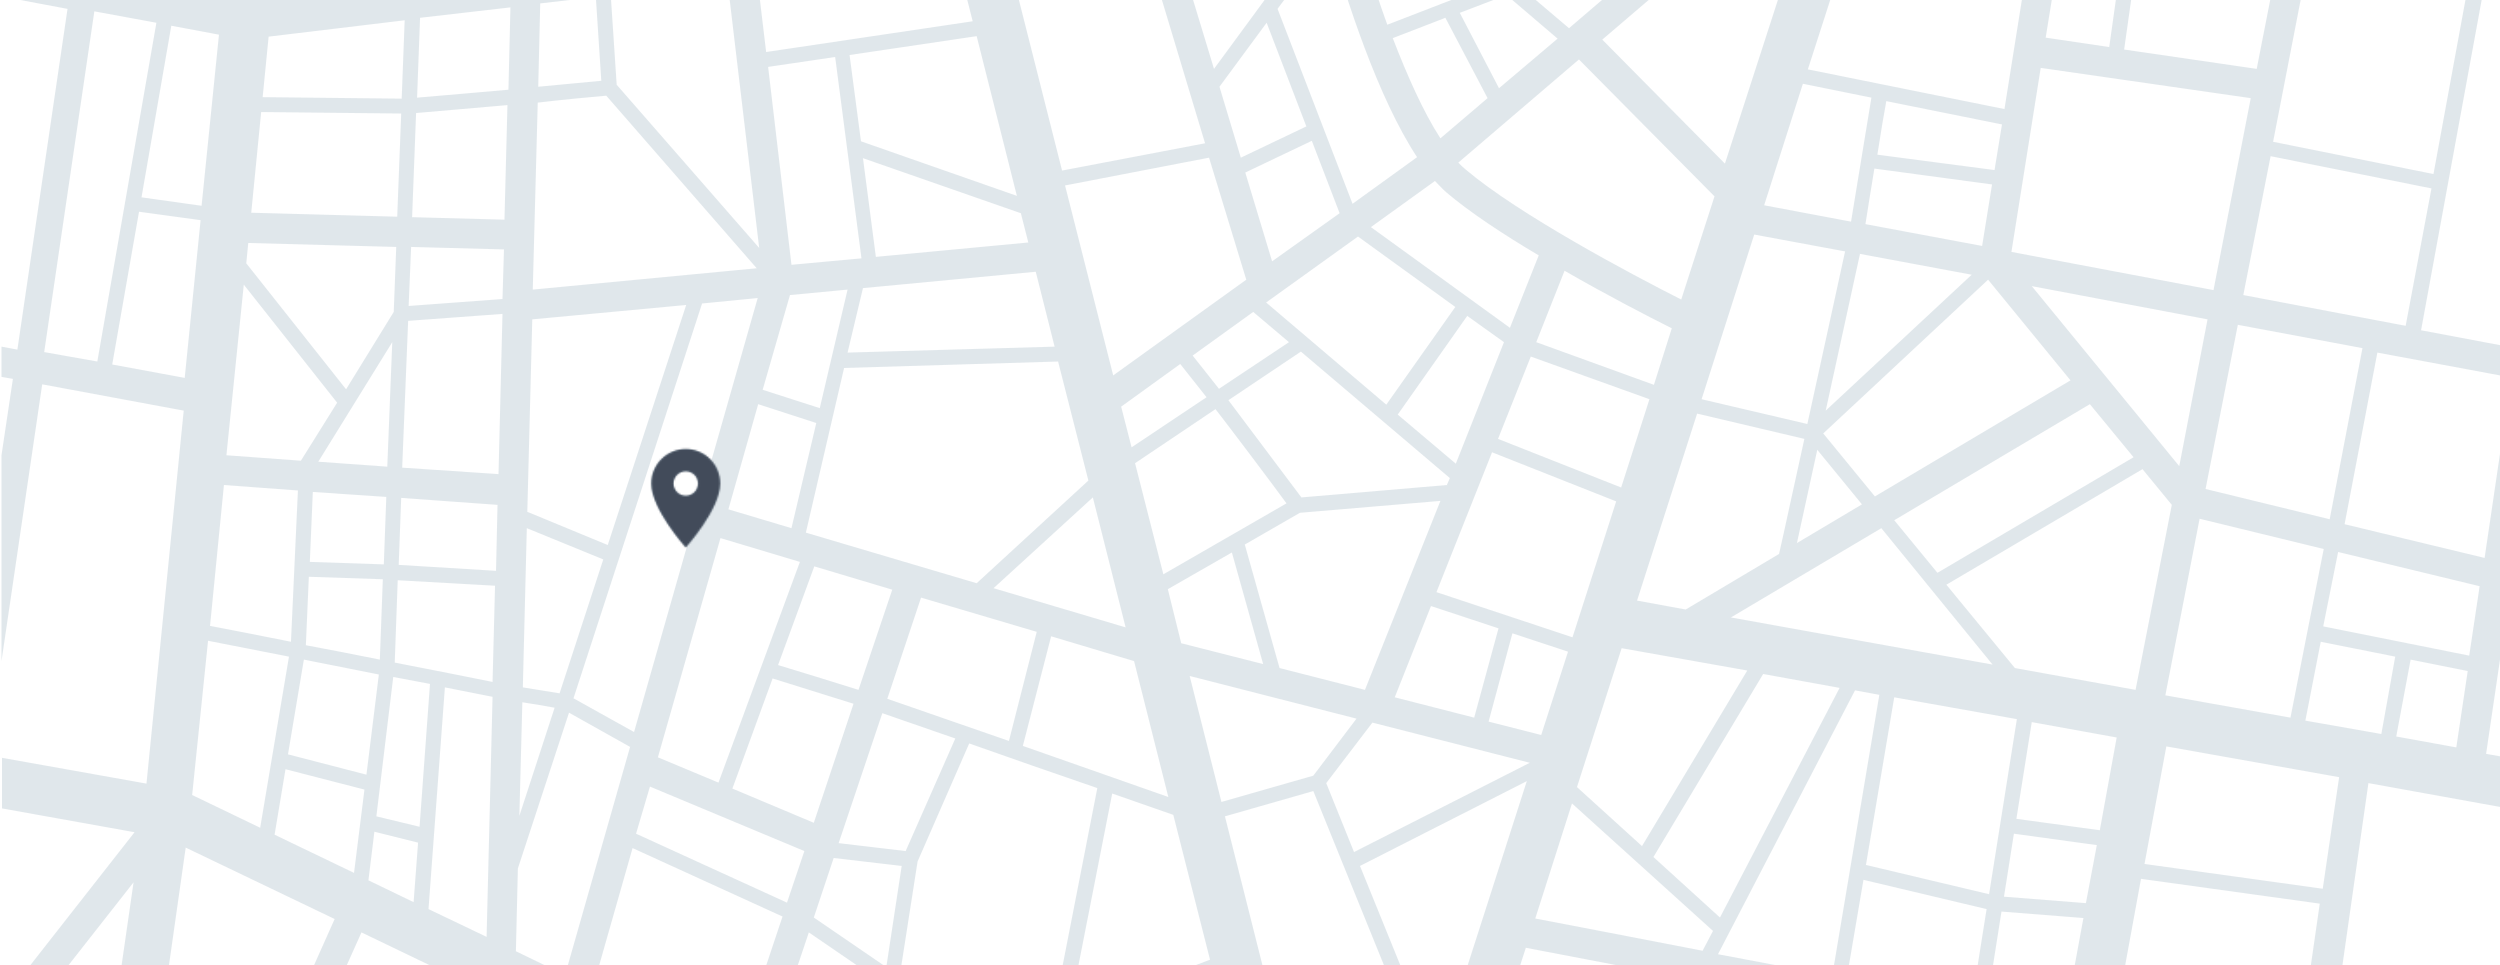 <svg viewBox="0 0 1440 556" fill="none" xmlns="http://www.w3.org/2000/svg">
<rect width="100%" height="100%" fill="white"/>
<path opacity="0.5" fill-rule="evenodd" clip-rule="evenodd" d="M1144.85 987.031L1241.23 1005.89L1237.51 1027.88H1254.96L1297 788.19L1306.72 1027.88H1323.88L1320.74 947.034L1364.78 945.891L1369.36 1027.88H1377.94L1373.36 945.606L1439.43 943.892V926.75L1385.09 928.179L1381.08 899.324L1439.71 901.038V892.467L1379.94 890.753L1371.93 834.472L1407.4 795.618L1440 816.188V805.903L1413.4 789.047L1440 759.621V746.765L1370.22 823.615C1366.5 802.189 1357.35 748.193 1353.34 725.338L1440 740.194V722.766L1396.81 715.339L1407.11 651.058C1418.55 653.344 1429.7 655.629 1440 657.915V640.202L1415.4 635.059L1440 603.633V575.635L1396.53 631.059L1340.19 619.346L1364.21 451.074L1440 464.787V435.647L1431.99 434.218L1440 379.937V261.375L1431.13 321.37L1350.48 301.943C1354.49 280.802 1365.35 224.521 1369.36 203.094L1440 216.236V198.808L1394.53 190.238L1430.28 -4.604L1440 -2.89V-32.03L1416.55 -36.316L1422.84 -80.312L1440 -84.026V-92.882L1423.98 -89.454L1438 -186.589L1440 -186.304V-403.143L1434.85 -367.146L1380.8 -363.718L1378.22 -410H1369.64L1372.22 -363.147L1326.46 -360.29L1324.46 -410H1307.3L1309.3 -359.147L1245.81 -355.147L1255.53 -409.714H1238.09L1228.65 -356.576L1132.84 -382.002L1137.99 -409.714H1108.81L1099.09 -356.861L1033.31 -345.719L1025.3 -409.714H1007.86L1016.15 -342.863L951.801 -332.006L924.06 -388.287C940.361 -393.144 968.103 -401.144 997.847 -409.714H936.071L916.338 -404L913.478 -409.714H881.446L888.31 -396.001C878.3 -393.144 864.858 -389.43 851.416 -385.716C849.414 -391.43 846.268 -400.001 843.122 -409.714H833.97L843.122 -383.431C827.106 -378.86 812.806 -374.86 807.086 -373.431L765.617 -386.288L768.191 -409.714H759.611L757.323 -389.145L704.127 -405.715L705.557 -410H687.253L680.389 -391.144L634.916 -410H618.9L604.886 -373.717L539.678 -396.287C542.252 -400.858 544.826 -405.429 547.4 -410H527.38C517.656 -393.43 507.074 -377.431 495.921 -363.147L488.199 -410H470.753L473.041 -396.858L429.569 -371.146L406.689 -410H396.679L450.447 -318.864C449.303 -318.007 447.873 -317.15 446.729 -316.293C429.569 -305.151 407.261 -296.866 381.521 -290.581L390.101 -410H381.521L372.655 -288.581C363.217 -286.581 353.494 -284.867 343.484 -283.153L334.046 -409.714H316.6L319.746 -366.861L215.928 -379.431L215.07 -409.714H197.911L198.483 -381.431L174.459 -384.288L148.719 -409.429H136.421L160.445 -386.002L72.93 -396.573L74.645 -409.429H66.066L64.635 -397.43L30.03 -401.715L31.174 -409.429H2.002L0.858 -402.286V-185.447L75.504 -171.733L88.373 -110.024L0.858 -91.74V-82.883L27.17 -88.311L35.464 -24.602L0.858 -31.173V-2.033L38.896 5.11L10.01 201.38L0.858 199.666V217.093L7.436 218.235L0.858 262.232V380.794L24.31 221.378L105.819 236.52L84.369 451.36L1.144 436.504V465.644L77.505 479.357L1.144 576.778V604.776L76.933 508.212L56.056 652.772L0.858 641.344V659.057C23.166 663.628 41.756 667.628 53.482 669.914L44.616 731.337L0.858 723.909V741.336L6.006 742.193L0.858 747.907V760.763L16.016 743.908L42.042 748.479L30.888 826.473L0.572 807.331V817.616L29.458 835.9L21.164 894.467L0.858 893.896V902.466L20.02 903.038L16.588 927.607L0.858 928.179V945.32L14.014 945.034L2.002 1029.6H31.174L43.186 946.463L76.076 950.748L66.352 1029.31H74.931L81.795 975.318L136.707 1029.31H149.005L82.939 964.747L84.655 951.891L196.481 966.747L197.911 1029.31H215.07L213.641 969.032L313.168 982.174L316.6 1029.31H334.046L332.33 1005.03L383.809 996.173L381.521 1029.31H390.101L390.959 1019.31L396.965 1029.31H406.975L392.103 1004.17L392.675 994.745L463.317 982.746L471.039 1029.31H488.485L464.175 883.325L587.154 892.753C573.712 933.892 553.978 984.46 527.952 1029.31H547.972C558.554 1010.17 567.992 990.459 576.572 971.032L633.772 992.745L619.472 1029.31H635.488L629.768 1027.03L658.367 953.605L710.991 965.89L687.825 1029.31H706.129L749.887 909.037L773.625 905.895L759.897 1029.31H768.477L773.911 979.889L813.092 969.318L834.256 1029.31H843.408C835.4 1006.46 825.39 977.889 821.386 967.033L847.698 959.89L881.732 1029.31H913.764L899.178 999.316L1013.86 963.89L1007.57 1008.74L936.643 1029.31H998.419C1001.57 1028.46 1004.71 1027.6 1008.14 1026.46L1008.43 1029.31H1025.87L1025.02 1021.6C1060.19 1011.31 1095.09 1001.32 1115.96 995.316L1109.67 1029.31H1138.84L1144.85 987.031ZM1129.41 912.466L1039.03 900.181L1048.18 836.472L1140.56 852.185L1129.41 912.466ZM936.357 799.903L942.649 765.049L1038.46 783.047L1033.6 816.473L936.357 799.903ZM1031.31 833.615L1027.3 860.755L963.813 851.613L970.105 823.33L1031.31 833.615ZM710.705 799.332L668.091 798.189L674.669 761.62L710.705 779.048C710.133 782.476 709.847 785.618 709.847 789.047C709.847 792.475 710.133 795.903 710.705 799.332ZM723.861 828.472C726.149 831.329 728.723 833.9 731.297 836.186L698.979 879.04L668.377 827.044L723.861 828.472ZM721.859 752.193L639.778 712.767L729.009 680.198L742.451 733.908C734.157 738.479 727.293 744.765 721.859 752.193ZM153.009 661.057L163.591 637.345L294.578 606.204L275.702 671.628L153.009 661.057ZM271.698 688.483L262.832 733.337L230.8 725.338L233.088 685.341L271.698 688.483ZM88.945 -263.155C118.117 -260.869 151.865 -259.155 187.329 -258.584L187.043 -250.013L84.655 -218.301L88.945 -263.155ZM53.768 -283.724L63.492 -338.291L157.585 -326.578C156.727 -316.579 154.153 -290.581 152.723 -277.153C114.971 -278.582 80.651 -281.153 53.768 -283.724ZM276.56 -168.591L287.714 -69.17C261.974 -66.313 185.041 -57.457 157.585 -54.029L169.597 -158.306L276.56 -168.591ZM186.757 -240.871L184.183 -176.876L162.447 -174.876L142.427 -178.59L136.707 -225.443L186.757 -240.871ZM288.858 -60.599L292.862 -24.602L152.437 -7.461L156.727 -45.172L288.858 -60.599ZM880.874 -67.456L864.858 -11.175L799.078 14.252C789.354 -12.603 781.919 -38.887 777.629 -54.6L880.874 -67.456ZM790.785 -122.023L841.12 -128.023L846.84 -92.311L795.075 -86.026L790.785 -122.023ZM1041.03 244.233L980.115 229.949L1010.43 135.099L1062.77 144.813C1059.05 162.24 1049.61 204.808 1041.03 244.233ZM1071.35 146.241L1135.7 158.24L1051.61 236.52L1071.35 146.241ZM497.065 165.954L596.592 156.526L607.46 199.665L488.199 203.094L497.065 165.954ZM497.065 91.103L588.012 122.815L592.302 139.67L504.5 147.955L497.065 91.103ZM950.085 229.949L933.784 280.802L862.856 252.804L881.732 205.379L950.085 229.949ZM884.878 197.094L901.18 155.955C925.49 169.954 949.227 182.238 962.955 189.095L952.659 221.664L884.878 197.094ZM838.546 267.089L805.084 238.805L845.124 181.953L866.288 197.094L838.546 267.089ZM835.114 275.374L833.398 279.373L749.601 286.516L707.559 230.52L749.315 202.522L835.114 275.374ZM741.021 289.944L670.093 330.798L653.791 266.803L700.123 235.663C708.131 245.948 732.727 278.516 741.021 289.944ZM702.125 223.949C698.407 219.378 691.829 210.807 686.967 204.808L721.859 179.667L742.451 197.094L702.125 223.949ZM694.975 228.806L651.789 257.661L645.784 234.234L679.817 209.665L694.975 228.806ZM648.357 361.367L572.282 338.797L629.482 286.516L648.357 361.367ZM562.558 335.94L464.175 306.8L486.197 211.95L609.462 208.236L626.908 276.802L562.558 335.94ZM455.881 152.526L442.439 38.535L481.049 32.822L496.207 148.812L455.881 152.526ZM455.023 169.954L488.199 166.811L472.183 235.091L439.293 224.521L455.023 169.954ZM470.181 243.662L455.881 304.229L419.559 293.372L436.719 232.806L470.181 243.662ZM460.743 323.656L413.839 450.788L378.947 436.218L414.983 309.942L460.743 323.656ZM469.037 326.227L513.938 339.654L494.491 397.364C481.621 393.364 457.883 385.936 448.159 383.079L469.037 326.227ZM508.218 410.791C517.084 413.934 532.242 419.076 550.26 425.362L521.66 490.214L483.051 485.643L508.218 410.791ZM511.078 402.506L530.526 344.225L597.164 363.938L581.148 426.79L511.078 402.506ZM605.458 366.509L653.219 380.794L672.953 459.073L589.156 429.647L605.458 366.509ZM672.667 339.369L709.561 318.227L727.579 382.508L680.389 370.509L672.667 339.369ZM716.997 313.656L748.743 295.372L829.68 288.515L786.209 397.364L737.017 384.793L716.997 313.656ZM824.246 349.082L863.142 361.938L849.128 413.363L803.368 401.649L824.246 349.082ZM827.392 341.083L859.424 260.518L930.924 288.801L905.756 367.081L827.392 341.083ZM934.069 373.366L1006.43 386.222L945.795 487.357L908.33 453.359L934.069 373.366ZM942.935 345.939L977.541 238.234L1039.32 252.804C1033.02 281.087 1027.59 306.8 1024.73 319.084L970.963 351.082L942.935 345.939ZM1046.75 259.089L1072.49 290.515L1035.03 312.799L1046.75 259.089ZM968.389 172.525C939.503 157.955 874.582 123.386 844.266 97.674C842.836 96.531 841.406 95.102 839.976 93.674L909.474 34.25L987.551 113.101L968.389 172.525ZM863.428 50.82L840.834 7.395L867.718 -2.89L897.176 22.251L863.428 50.82ZM856.85 56.534L829.68 79.675C819.67 64.248 810.518 43.392 802.224 21.965L832.54 10.252L856.85 56.534ZM833.112 110.815C846.554 122.243 866.002 135.099 886.308 147.098L869.72 188.809L789.641 130.814L826.534 104.245C828.822 106.53 830.824 108.816 833.112 110.815ZM838.26 176.81L798.506 233.091L729.295 174.239L782.205 136.242L838.26 176.81ZM732.727 150.527L717.283 99.388L755.607 81.103L771.623 122.814L732.727 150.527ZM714.709 90.817L702.411 49.963L729.581 13.109L752.461 72.819L714.709 90.817ZM717.855 161.097L641.208 216.236L613.466 106.816L696.405 90.817L717.855 161.097ZM611.75 98.245L579.146 -30.602L657.223 -40.03L694.117 82.532L611.75 98.245ZM585.724 112.815L495.921 81.389L489.343 31.679L562.558 20.823L585.724 112.815ZM441.295 29.965L436.147 -13.175L550.26 -27.174L560.27 12.252L441.295 29.965ZM430.999 -41.458L422.419 -78.598L544.254 -72.884L548.83 -55.743L430.999 -41.458ZM437.291 142.813L355.21 48.82L351.778 -2.89L418.987 -11.175L437.291 142.813ZM348.632 -31.459L342.626 -68.599C365.791 -72.027 391.817 -76.312 404.973 -78.027L414.125 -39.458L348.632 -31.459ZM343.198 -1.747L346.344 46.535L310.022 49.963L311.166 1.967L343.198 -1.747ZM349.204 55.106L435.861 154.526L306.876 166.811L309.736 59.105C321.462 57.677 342.34 55.677 349.204 55.106ZM436.433 171.668L365.219 421.648L330.328 402.221L404.401 174.81L436.433 171.668ZM374.371 453.074L463.317 490.214L453.307 519.925L366.363 480.214L374.371 453.074ZM421.847 454.217L445.013 390.793L491.631 405.363L468.751 473.929L421.847 454.217ZM480.191 494.213L519.372 498.784L510.506 557.065L468.751 528.496L480.191 494.213ZM528.524 496.213L558.268 428.219C581.72 436.504 608.604 445.931 632.056 453.931L606.03 587.063L572.854 599.633L518.228 562.208L528.524 496.213ZM660.083 585.063L674.669 637.345L613.18 663.057L585.152 613.632L660.083 585.063ZM615.754 583.635L640.636 457.073C654.649 461.93 666.947 466.216 675.813 469.358L696.977 552.78L615.754 583.635ZM685.251 389.365L781.347 413.934L756.465 446.789L703.555 461.93L685.251 389.365ZM790.499 416.22L881.16 439.361L779.917 490.785L763.901 451.074L790.499 416.22ZM857.422 415.648L871.15 364.795L903.182 375.366L887.738 423.362L857.422 415.648ZM905.47 462.787L986.693 536.21L980.687 547.638C939.503 539.638 903.754 532.782 884.306 529.068L905.47 462.787ZM952.373 493.642L1015.58 388.222L1059.62 396.221L990.697 528.496L952.373 493.642ZM1068.49 397.65L1082.5 400.221L1055.33 562.208C1033.31 557.922 1011 553.637 989.553 549.637L1068.49 397.65ZM1073.35 506.784L1144.28 523.639L1135.7 577.635C1114.25 573.635 1089.37 568.779 1063.63 563.922L1073.35 506.784ZM1084.22 585.349L1132.55 594.491L1111.1 683.627L1071.35 675.627L1084.22 585.349ZM1140.85 596.205L1186.03 604.776L1169.45 695.34L1119.68 685.341L1140.85 596.205ZM1144.28 579.349L1152.86 525.068L1200.05 528.782L1189.18 587.92C1178.6 585.92 1163.15 582.778 1144.28 579.349ZM1154.29 516.497L1160.01 480.214L1207.77 486.785L1201.48 520.211L1154.29 516.497ZM1161.44 471.644L1170.3 415.934L1219.21 424.79L1209.49 478.215L1161.44 471.644ZM1145.71 515.069L1074.78 498.213L1091.08 401.649L1161.72 414.22L1145.71 515.069ZM996.989 355.653L1083.65 304.229L1147.71 382.794L996.989 355.653ZM1091.08 299.657L1203.77 232.806L1228.93 263.375L1115.96 329.941L1091.08 299.657ZM1079.93 285.944L1050.18 249.661L1145.14 161.097L1192.61 219.092L1079.93 285.944ZM1148.85 97.959L1081.36 89.103C1083.36 76.247 1085.36 64.248 1086.51 58.248L1153.14 71.676L1148.85 97.959ZM1147.42 106.244L1141.7 141.67L1074.49 129.1C1075.64 121.386 1077.64 109.387 1079.64 97.102L1147.42 106.244ZM1066.2 127.671L1016.15 118.243L1038.46 48.249L1077.93 56.248L1066.2 127.671ZM993.557 94.245L922.916 22.823L978.399 -24.602L1024.44 -1.176L993.557 94.245ZM903.754 16.252L873.438 -9.461L890.312 -68.599L993.557 -81.169C994.987 -75.741 996.989 -70.599 999.849 -66.028L903.754 16.252ZM864 -94.311L850.272 -182.018L908.902 -191.16L922.63 -101.453L864 -94.311ZM816.238 90.531L779.059 117.386L735.873 5.11L765.617 -35.173C775.341 -0.604 793.644 56.248 816.238 90.531ZM699.265 39.678L674.383 -42.315L760.469 -52.886C761.041 -50.886 761.613 -48.6 762.185 -46.029L699.265 39.678ZM685.537 -72.598L657.795 -69.17L610.606 -144.878L685.823 -156.592L685.537 -72.598ZM648.357 -68.027L576.286 -59.171L604.886 -137.736L648.357 -68.027ZM562.558 -72.027L523.948 -221.158L606.316 -192.017L562.558 -72.027ZM541.966 -82.026L475.043 -85.169L457.025 -186.018L513.652 -191.446L541.966 -82.026ZM466.177 -85.455L420.417 -87.454L398.681 -180.018L448.445 -184.875L466.177 -85.455ZM402.971 -86.597L341.482 -77.169L335.476 -114.309L394.677 -122.309L402.971 -86.597ZM340.052 -30.316L310.022 -26.602L306.018 -62.599C312.882 -63.742 322.892 -65.171 334.332 -66.885L340.052 -30.316ZM306.59 183.952L395.249 175.667L350.062 313.942L303.73 294.801L306.59 183.952ZM347.488 322.227L322.32 399.364L301.156 395.935L303.444 304.229L347.488 322.227ZM319.46 407.649L299.154 469.93L300.87 404.506C306.876 405.363 314.598 406.792 319.46 407.649ZM327.754 410.506L362.931 430.218L325.466 561.636L297.152 547.923L298.296 500.213L327.754 410.506ZM364.361 488.499L450.733 527.925L423.849 608.49L341.482 568.779L364.361 488.499ZM465.891 537.067L563.13 603.633L479.333 635.631L439.293 616.204L465.891 537.067ZM476.759 666.2L553.692 703.339L533.672 740.479L465.319 725.909L476.759 666.2ZM500.783 645.915L576.858 616.775L605.172 666.2L571.996 679.913L500.783 645.915ZM677.243 645.915L688.397 686.198L628.91 707.91L582.292 685.626L677.243 645.915ZM668.377 581.921L700.981 569.35L726.721 671.628L696.405 682.77L668.377 581.921ZM705.557 470.215L756.465 455.645L805.37 576.207L737.589 597.348L705.557 470.215ZM783.349 498.784L879.444 449.931L828.25 609.347L783.349 498.784ZM878.872 545.923L960.953 561.636L945.223 650.201L851.416 631.345L878.872 545.923ZM959.237 670.771L1051.9 689.626L1044.75 739.908L955.233 693.626L959.237 670.771ZM962.097 653.629L977.827 564.779L1067.06 581.921L1054.19 672.199L962.097 653.629ZM1068.77 692.769L1166.3 712.482L1156.58 764.763L1061.05 745.907L1068.77 692.769ZM1177.45 811.045L1219.21 816.473L1206.34 882.754L1165.16 877.611L1177.45 811.045ZM1178.88 802.474L1198.05 698.197L1240.66 705.625L1220.64 807.902L1178.88 802.474ZM1201.19 681.341L1214.35 610.49C1227.79 613.347 1250.1 617.918 1276.41 623.346L1260.97 691.626L1201.19 681.341ZM1217.21 593.634L1233.22 506.212L1336.18 520.497L1322.45 615.632L1217.21 593.634ZM1230.08 397.364L1160.58 384.793L1121.11 336.797L1234.08 270.231L1250.96 290.801L1230.08 397.364ZM1266.97 298.8L1338.47 316.228C1334.47 336.512 1324.17 388.222 1319.31 413.363L1247.24 400.506L1266.97 298.8ZM1255.25 268.517L1170.3 164.811L1271.55 183.952L1255.25 268.517ZM1158.58 145.098L1175.45 39.107L1296.43 56.534L1274.98 167.097L1158.58 145.098ZM1223.5 28.536L1233.51 -42.315L1313.02 -27.459L1299.86 39.678L1223.5 28.536ZM1229.51 -72.313L1196.9 -78.312L1207.2 -137.165L1240.09 -133.736L1229.51 -72.313ZM1224.93 -44.029C1222.07 -24.317 1217.21 11.109 1214.92 27.108L1178.31 21.68L1190.04 -50.886L1224.93 -44.029ZM1179.74 -81.741L1117.39 -93.454C1117.39 -94.597 1117.39 -96.025 1117.39 -97.168C1117.39 -106.024 1115.39 -114.595 1112.25 -122.309L1171.16 -157.734L1187.18 -123.166L1179.74 -81.741ZM1173.16 -53.743L1154.57 62.819L1041.32 39.964L1065.63 -35.459C1084.22 -38.601 1100.23 -50.029 1109.39 -66.028L1173.16 -53.743ZM1054.47 -63.171C1035.6 -63.171 1020.15 -78.598 1020.15 -97.454C1020.15 -116.309 1035.6 -131.737 1054.47 -131.737C1073.35 -131.737 1088.79 -116.309 1088.79 -97.454C1088.79 -78.598 1073.35 -63.171 1054.47 -63.171ZM1035.6 -37.173L1026.73 -9.461L985.263 -30.602L1010.43 -52.029C1017.29 -45.458 1025.87 -40.315 1035.6 -37.173ZM992.699 -110.024L931.21 -102.596L917.196 -192.589L982.689 -202.874L1011.57 -144.021C1002.42 -134.879 995.559 -123.166 992.699 -110.024ZM835.972 -197.446L831.682 -231.729L956.949 -255.441L974.967 -218.872L835.972 -197.446ZM833.112 -179.447L839.69 -136.593L789.641 -130.594L784.779 -172.019L833.112 -179.447ZM786.495 -84.883L694.403 -73.741V-158.02L776.485 -170.876L786.495 -84.883ZM697.263 -175.733L726.721 -281.439L763.043 -267.726L742.165 -182.875L697.263 -175.733ZM688.111 -174.305L614.324 -162.877L666.089 -304.58L718.999 -284.581L688.111 -174.305ZM609.176 -200.017L566.848 -214.873L581.72 -268.297L627.194 -249.441L609.176 -200.017ZM558.84 -217.73L521.374 -230.871L503.07 -300.866L573.998 -271.44L558.84 -217.73ZM509.362 -208.016L391.245 -196.874L385.811 -235.157L496.493 -257.155L509.362 -208.016ZM392.675 -130.594L334.046 -122.594L326.038 -173.162L381.521 -178.59L392.675 -130.594ZM326.896 -112.881L332.902 -75.741L305.16 -71.456L300.87 -109.453L326.896 -112.881ZM299.726 -118.023L294.006 -170.305L317.458 -172.59L325.466 -121.737L299.726 -118.023ZM294.006 4.253L292.862 51.677C279.134 52.82 251.392 55.391 240.238 56.248L241.954 10.252L294.006 4.253ZM222.506 286.23L221.076 325.084C211.353 324.798 188.187 323.941 178.463 323.656L180.179 283.373L222.506 286.23ZM183.325 265.946L225.938 197.094L223.078 268.803L183.325 265.946ZM220.504 333.655L218.788 379.937C204.775 377.08 189.903 374.223 176.175 371.652L177.891 332.226L220.504 333.655ZM218.216 388.507L211.067 446.217L165.879 434.504L175.031 379.937L218.216 388.507ZM215.643 479.072L240.81 485.357L238.236 519.64L212.211 507.069L215.643 479.072ZM216.786 470.215L226.51 389.936L247.674 393.936L241.668 476.215L216.786 470.215ZM256.254 395.935L283.71 401.364L280.278 539.638L246.816 523.64L256.254 395.935ZM227.368 381.651L229.084 334.226C240.238 334.798 270.268 336.512 285.14 337.369L283.71 392.793C272.27 390.507 251.106 386.222 227.368 381.651ZM229.656 325.37L231.086 286.801L286.57 290.801L285.712 328.798L229.656 325.37ZM231.658 269.374L235.09 184.81L289.43 180.81L287.142 273.088L231.658 269.374ZM235.376 176.239L236.806 142.242L290.288 143.67L289.43 172.239L235.376 176.239ZM237.378 125.1L239.666 65.105L292.29 60.534L290.574 126.528L237.378 125.1ZM154.725 21.108L233.088 11.681L231.372 56.82L151.293 55.963L154.725 21.108ZM231.086 65.391L228.798 124.814L144.715 122.529L150.435 64.533L231.086 65.391ZM228.226 142.241L226.796 179.667L199.341 224.235L141.855 151.669L142.999 139.956L228.226 142.241ZM194.193 231.949L173.315 265.375L130.415 262.232L140.425 163.954L194.193 231.949ZM171.599 282.516L167.595 369.652C148.719 365.938 131.845 362.51 120.977 360.51L128.985 279.373L171.599 282.516ZM116.115 118.529L81.509 113.672L98.669 14.823L126.125 19.966L116.115 118.529ZM119.833 369.081L166.451 378.223L149.863 476.786L110.681 457.93L119.833 369.081ZM164.449 443.075L209.923 454.788L203.917 502.784L158.157 480.786L164.449 443.075ZM208.207 537.067L301.442 581.921L297.152 596.777L167.595 627.631L208.207 537.067ZM309.45 585.635L355.21 607.633L335.19 676.484L284.854 672.199L309.45 585.635ZM370.939 615.346L410.407 634.202L381.521 754.764L331.758 749.621L370.939 615.346ZM439.579 769.62L435.289 791.618L320.318 788.476L329.184 758.192L439.579 769.62ZM390.101 755.621L418.415 638.202L460.743 658.772L441.009 761.335L390.101 755.621ZM463.889 734.48L586.296 760.763L582.006 795.618L453.021 791.904L463.889 734.48ZM542.538 742.479L561.7 707.053L604.314 727.623L589.156 752.478L542.538 742.479ZM595.162 758.764L611.75 731.337L666.375 757.621L659.225 797.903L590.3 795.903L595.162 758.764ZM772.767 754.764C791.642 754.764 807.086 770.191 807.086 789.047C807.086 807.902 791.642 823.33 772.767 823.33C753.891 823.33 738.447 807.902 738.447 789.047C738.733 770.191 753.891 754.764 772.767 754.764ZM789.927 728.48C784.493 727.052 778.773 726.195 772.767 726.195C771.909 726.195 771.051 726.195 770.193 726.195L739.877 605.633L808.802 584.206L824.246 622.489L789.927 728.48ZM846.268 647.915L942.363 667.342L940.933 675.913L824.246 752.478C821.672 749.05 819.098 745.907 815.952 743.05L846.268 647.915ZM938.646 687.341L919.198 796.76L835.4 782.476C834.542 774.191 832.254 766.477 828.536 759.621L938.646 687.341ZM961.811 821.616L955.233 850.185L878.3 839.043L893.172 809.902L961.811 821.616ZM944.079 756.192L953.517 702.482L1043.32 748.764L1039.6 774.191L944.079 756.192ZM1143.71 835.043L1050.76 819.33L1059.91 754.478L1154.86 773.048L1143.71 835.043ZM1187.75 977.603L1148.28 969.89L1163.73 885.896L1204.62 891.039L1187.75 977.603ZM1244.38 988.745L1204.62 981.031L1229.79 851.899L1266.97 860.184L1244.38 988.745ZM1268.4 851.328L1231.51 843.042L1257.82 708.196L1292.71 714.196L1268.4 851.328ZM1376.51 928.179L1320.17 929.607L1318.74 892.467L1364.5 842.185C1367.07 861.898 1373.65 908.466 1376.51 928.179ZM1362.78 831.329L1318.16 880.468L1311.59 717.91L1344.19 723.338L1362.78 831.329ZM1389.95 646.773L1379.65 711.625L1269.55 692.769L1284.99 624.774C1317.31 631.917 1354.77 639.63 1389.95 646.773ZM1337.9 511.926L1235.23 497.642L1247.81 429.933L1347.34 447.646L1337.9 511.926ZM1371.65 422.79L1327.89 415.077L1336.75 369.652L1379.65 378.223L1371.65 422.79ZM1414.83 430.504L1380.23 424.219L1388.52 379.937L1421.41 386.508L1414.83 430.504ZM1428.27 337.654L1422.27 377.651L1338.18 360.795L1346.76 317.942L1428.27 337.654ZM1341.9 299.086L1270.4 281.659L1288.99 187.095L1360.78 200.523L1341.9 299.086ZM1385.66 187.666L1292.14 169.954L1307.87 89.96L1400.53 108.53L1385.66 187.666ZM1433.42 -359.147L1423.41 -290.01L1384.8 -290.581L1381.37 -356.004L1433.42 -359.147ZM1384.23 -273.439L1420.84 -272.868L1401.1 -136.308H1371.65L1384.23 -273.439ZM1370.79 -127.451H1399.96L1387.66 -42.601L1363.35 -47.172L1370.79 -127.451ZM1355.06 -48.886L1338.76 -52.029L1329.6 -274.297L1375.65 -273.44L1355.06 -48.886ZM1372.5 -355.433L1375.94 -290.581L1329.03 -291.438L1326.46 -352.576L1372.5 -355.433ZM1329.89 -24.317L1421.41 -7.175L1401.68 100.245L1309.3 81.675L1329.89 -24.317ZM1321.31 -55.171L1238.09 -70.884C1241.23 -89.74 1246.95 -121.737 1248.95 -132.879L1318.74 -125.451L1321.31 -55.171ZM1318.16 -134.308L1208.63 -146.021L1216.92 -192.589L1315.88 -193.446L1318.16 -134.308ZM1243.81 -347.719L1309.01 -351.719L1311.59 -287.438L1233.22 -288.01L1243.81 -347.719ZM1232.08 -279.439L1312.44 -278.868L1315.59 -202.302L1218.64 -201.445L1232.08 -279.439ZM1130.84 -374.86L1226.65 -349.433L1216.35 -290.581L1120.54 -318.864L1130.84 -374.86ZM1214.92 -282.01L1192.33 -152.878L1119.4 -310.294L1214.92 -282.01ZM1113.68 -281.439L1167.44 -165.734L1108.24 -130.022C1103.38 -137.736 1097.09 -144.593 1089.37 -149.735L1113.68 -281.439ZM1096.8 -349.148L1061.91 -159.734C1059.91 -160.02 1057.91 -160.02 1055.62 -160.02L1033.6 -338.291L1096.8 -349.148ZM1016.44 -335.435L1038.46 -158.02C1037.89 -158.02 1037.6 -157.734 1037.03 -157.734L954.661 -325.15L1016.44 -335.435ZM895.174 -381.431L953.231 -263.44L896.032 -252.584L856.278 -370.575L895.174 -381.431ZM847.984 -368.289C856.278 -344.005 880.874 -270.297 887.452 -250.87L830.824 -240.299L815.666 -359.433L847.984 -368.289ZM819.098 -194.874L751.603 -184.304L771.337 -264.583L812.234 -249.156L819.098 -194.874ZM810.804 -258.869L729.581 -289.724L748.743 -331.721L804.226 -311.436L810.804 -258.869ZM761.041 -370.86L798.22 -359.433L803.082 -321.15L751.889 -339.72L761.041 -370.86ZM697.263 -390.573L753.033 -373.146L742.737 -338.291L721.859 -292.581L668.949 -312.579L697.263 -390.573ZM624.906 -405.429L676.385 -384.002L665.231 -353.719L611.75 -372.289L624.906 -405.429ZM606.316 -355.719L659.225 -337.434L630.054 -257.726L584.008 -276.868L606.316 -355.719ZM529.382 -382.288L598.308 -358.576L576.286 -280.01L500.496 -311.436L493.919 -336.292C506.788 -350.29 518.514 -365.718 529.382 -382.288ZM432.429 -364.861L473.041 -388.859L479.905 -347.148C472.183 -338.863 464.175 -331.721 455.881 -325.15L432.429 -364.861ZM454.737 -302.866C463.317 -308.58 471.897 -315.15 479.905 -322.293L494.777 -265.154L384.953 -243.442L380.663 -274.011C409.549 -280.867 435.003 -290.295 454.737 -302.866ZM371.797 -272.297L382.379 -196.017L267.408 -185.161L261.688 -259.726C300.298 -261.155 338.05 -265.154 371.797 -272.297ZM319.746 -350.576L324.894 -282.01C290.574 -277.725 253.68 -276.011 217.358 -276.011L215.357 -363.432L319.746 -350.576ZM253.394 -259.155L259.114 -184.018L192.763 -177.733L196.195 -258.298C214.785 -258.298 234.232 -258.584 253.394 -259.155ZM171.027 -368.575L197.625 -365.432L198.483 -330.006L167.023 -334.006C167.881 -341.72 169.883 -358.29 171.027 -368.575ZM198.769 -321.436L199.913 -276.011C186.757 -276.011 173.887 -276.296 161.303 -276.868L166.165 -325.435L198.769 -321.436ZM26.026 -386.288L162.447 -369.718L158.443 -335.149L21.164 -352.29L26.026 -386.288ZM20.02 -343.72L54.912 -339.434L45.188 -284.581C31.46 -286.01 20.306 -287.153 12.012 -288.01L20.02 -343.72ZM73.501 -191.16L0 -204.588L9.438 -270.868C24.31 -269.154 49.192 -266.297 80.365 -264.012L73.501 -191.16ZM83.797 -209.159L127.841 -222.872L133.275 -180.304L82.081 -189.732L83.797 -209.159ZM83.225 -171.733L152.151 -159.163L134.705 -7.461L116.687 -10.889L83.225 -171.733ZM34.32 -92.025L88.659 -103.453L107.535 -12.603L43.186 -24.602L34.32 -92.025ZM25.454 202.808L54.34 6.538L90.089 13.109L56.056 208.236L25.454 202.808ZM64.636 209.95L80.079 121.957L115.543 126.814L106.391 217.664L64.636 209.95ZM106.963 488.214L192.763 529.353L134.705 659.343L83.225 655.058L106.963 488.214ZM80.651 672.199L216.215 683.627L213.927 723.624L71.785 734.766L80.651 672.199ZM213.355 732.48L210.209 785.047L174.745 783.904V735.337L213.355 732.48ZM70.356 743.908L166.165 736.48V784.19L64.921 781.333L70.356 743.908ZM121.549 937.892L44.044 927.607L55.77 846.185L129.271 856.184L121.549 937.892ZM56.914 837.614L60.918 809.902L133.275 811.902L130.129 847.614L56.914 837.614ZM156.441 942.463L130.129 939.035L137.565 857.327L164.735 861.041L156.441 942.463ZM165.593 852.47L138.423 848.756L141.855 811.902L169.597 812.759L165.593 852.47ZM204.203 949.034L173.601 945.034L181.895 863.041L209.923 864.755L204.203 949.034ZM182.753 854.185L187.043 813.331L299.726 816.473L302.872 861.041L182.753 854.185ZM212.783 950.177L218.788 865.041L303.73 869.898L310.594 963.319L212.783 950.177ZM302.586 787.904L227.654 785.904L230.514 734.194L312.024 755.05L302.586 787.904ZM271.412 735.623L280.564 689.341L330.328 693.626L314.884 746.765L271.412 735.623ZM316.886 817.045L434.717 820.473L439.865 850.756L320.318 861.041L316.886 817.045ZM320.89 869.326L441.295 859.041L448.731 903.038L324.322 916.465L320.89 869.326ZM330.042 994.745L325.466 933.892L451.305 920.179L459.885 972.461L330.042 994.745ZM461.029 872.755L452.449 820.759L604.886 825.044C601.454 838.186 596.02 858.47 588.298 882.468L461.029 872.755ZM635.202 983.031L578.288 961.319C581.72 952.748 585.152 944.177 588.298 935.892L648.071 949.891L635.202 983.031ZM594.304 919.608C608.89 878.754 618.042 843.9 622.332 825.615L658.081 826.758L692.973 886.468L656.651 934.178L594.304 919.608ZM715.281 947.891L666.089 936.464L699.837 892.181L731.011 905.037L715.281 947.891ZM734.157 896.753L705.271 884.754L738.161 841.614C742.451 844.471 746.741 846.471 751.603 848.185L734.157 896.753ZM751.889 898.181L768.763 851.613C770.193 851.613 771.337 851.613 772.767 851.613C779.631 851.613 786.495 850.47 792.786 848.471L813.092 889.896L751.889 898.181ZM773.911 969.032L781.347 903.038L817.382 898.181L842.836 950.177L773.911 969.032ZM843.98 887.61L817.382 833.329C826.248 824.473 832.54 812.759 834.828 799.903L884.02 808.188L843.98 887.61ZM894.316 989.888L879.158 959.319L929.494 945.034L937.787 976.46L894.316 989.888ZM1014.15 952.748L946.081 973.889L938.073 942.463L1019.01 919.322L1014.15 952.748ZM1021.58 900.752L871.436 943.606L848.842 897.324L874.296 847.328L1026.16 869.326L1021.58 900.752ZM1024.44 1001.89L1036.46 917.322L1078.78 923.036L1068.77 989.031L1024.44 1001.89ZM1117.97 974.746L1078.21 986.174L1087.65 924.179L1126.26 929.321L1117.97 974.746Z" fill="#C2D1D9"/>
<path fill-rule="evenodd" clip-rule="evenodd" d="M395 258.667C384.035 258.667 375.167 267.535 375.167 278.5C375.167 293.375 395 315.333 395 315.333C395 315.333 414.833 293.375 414.833 278.5C414.833 267.535 405.965 258.667 395 258.667V258.667ZM395 285.583C391.09 285.583 387.917 282.41 387.917 278.5C387.917 274.59 391.09 271.417 395 271.417C398.91 271.417 402.083 274.59 402.083 278.5C402.083 282.41 398.91 285.583 395 285.583V285.583Z" fill="#C2D1D9"/>
<mask id="mask1_15_728" style="mask-type:luminance" maskUnits="userSpaceOnUse" x="375" y="258" width="40" height="58">
<path fill-rule="evenodd" clip-rule="evenodd" d="M395 258.667C384.035 258.667 375.167 267.535 375.167 278.5C375.167 293.375 395 315.333 395 315.333C395 315.333 414.833 293.375 414.833 278.5C414.833 267.535 405.965 258.667 395 258.667V258.667ZM395 285.583C391.09 285.583 387.917 282.41 387.917 278.5C387.917 274.59 391.09 271.417 395 271.417C398.91 271.417 402.083 274.59 402.083 278.5C402.083 282.41 398.91 285.583 395 285.583V285.583Z" fill="white"/>
</mask>
<g mask="url(#mask1_15_728)">
<rect x="361" y="253" width="68" height="68" fill="#424B5A"/>
</g>
</svg>
